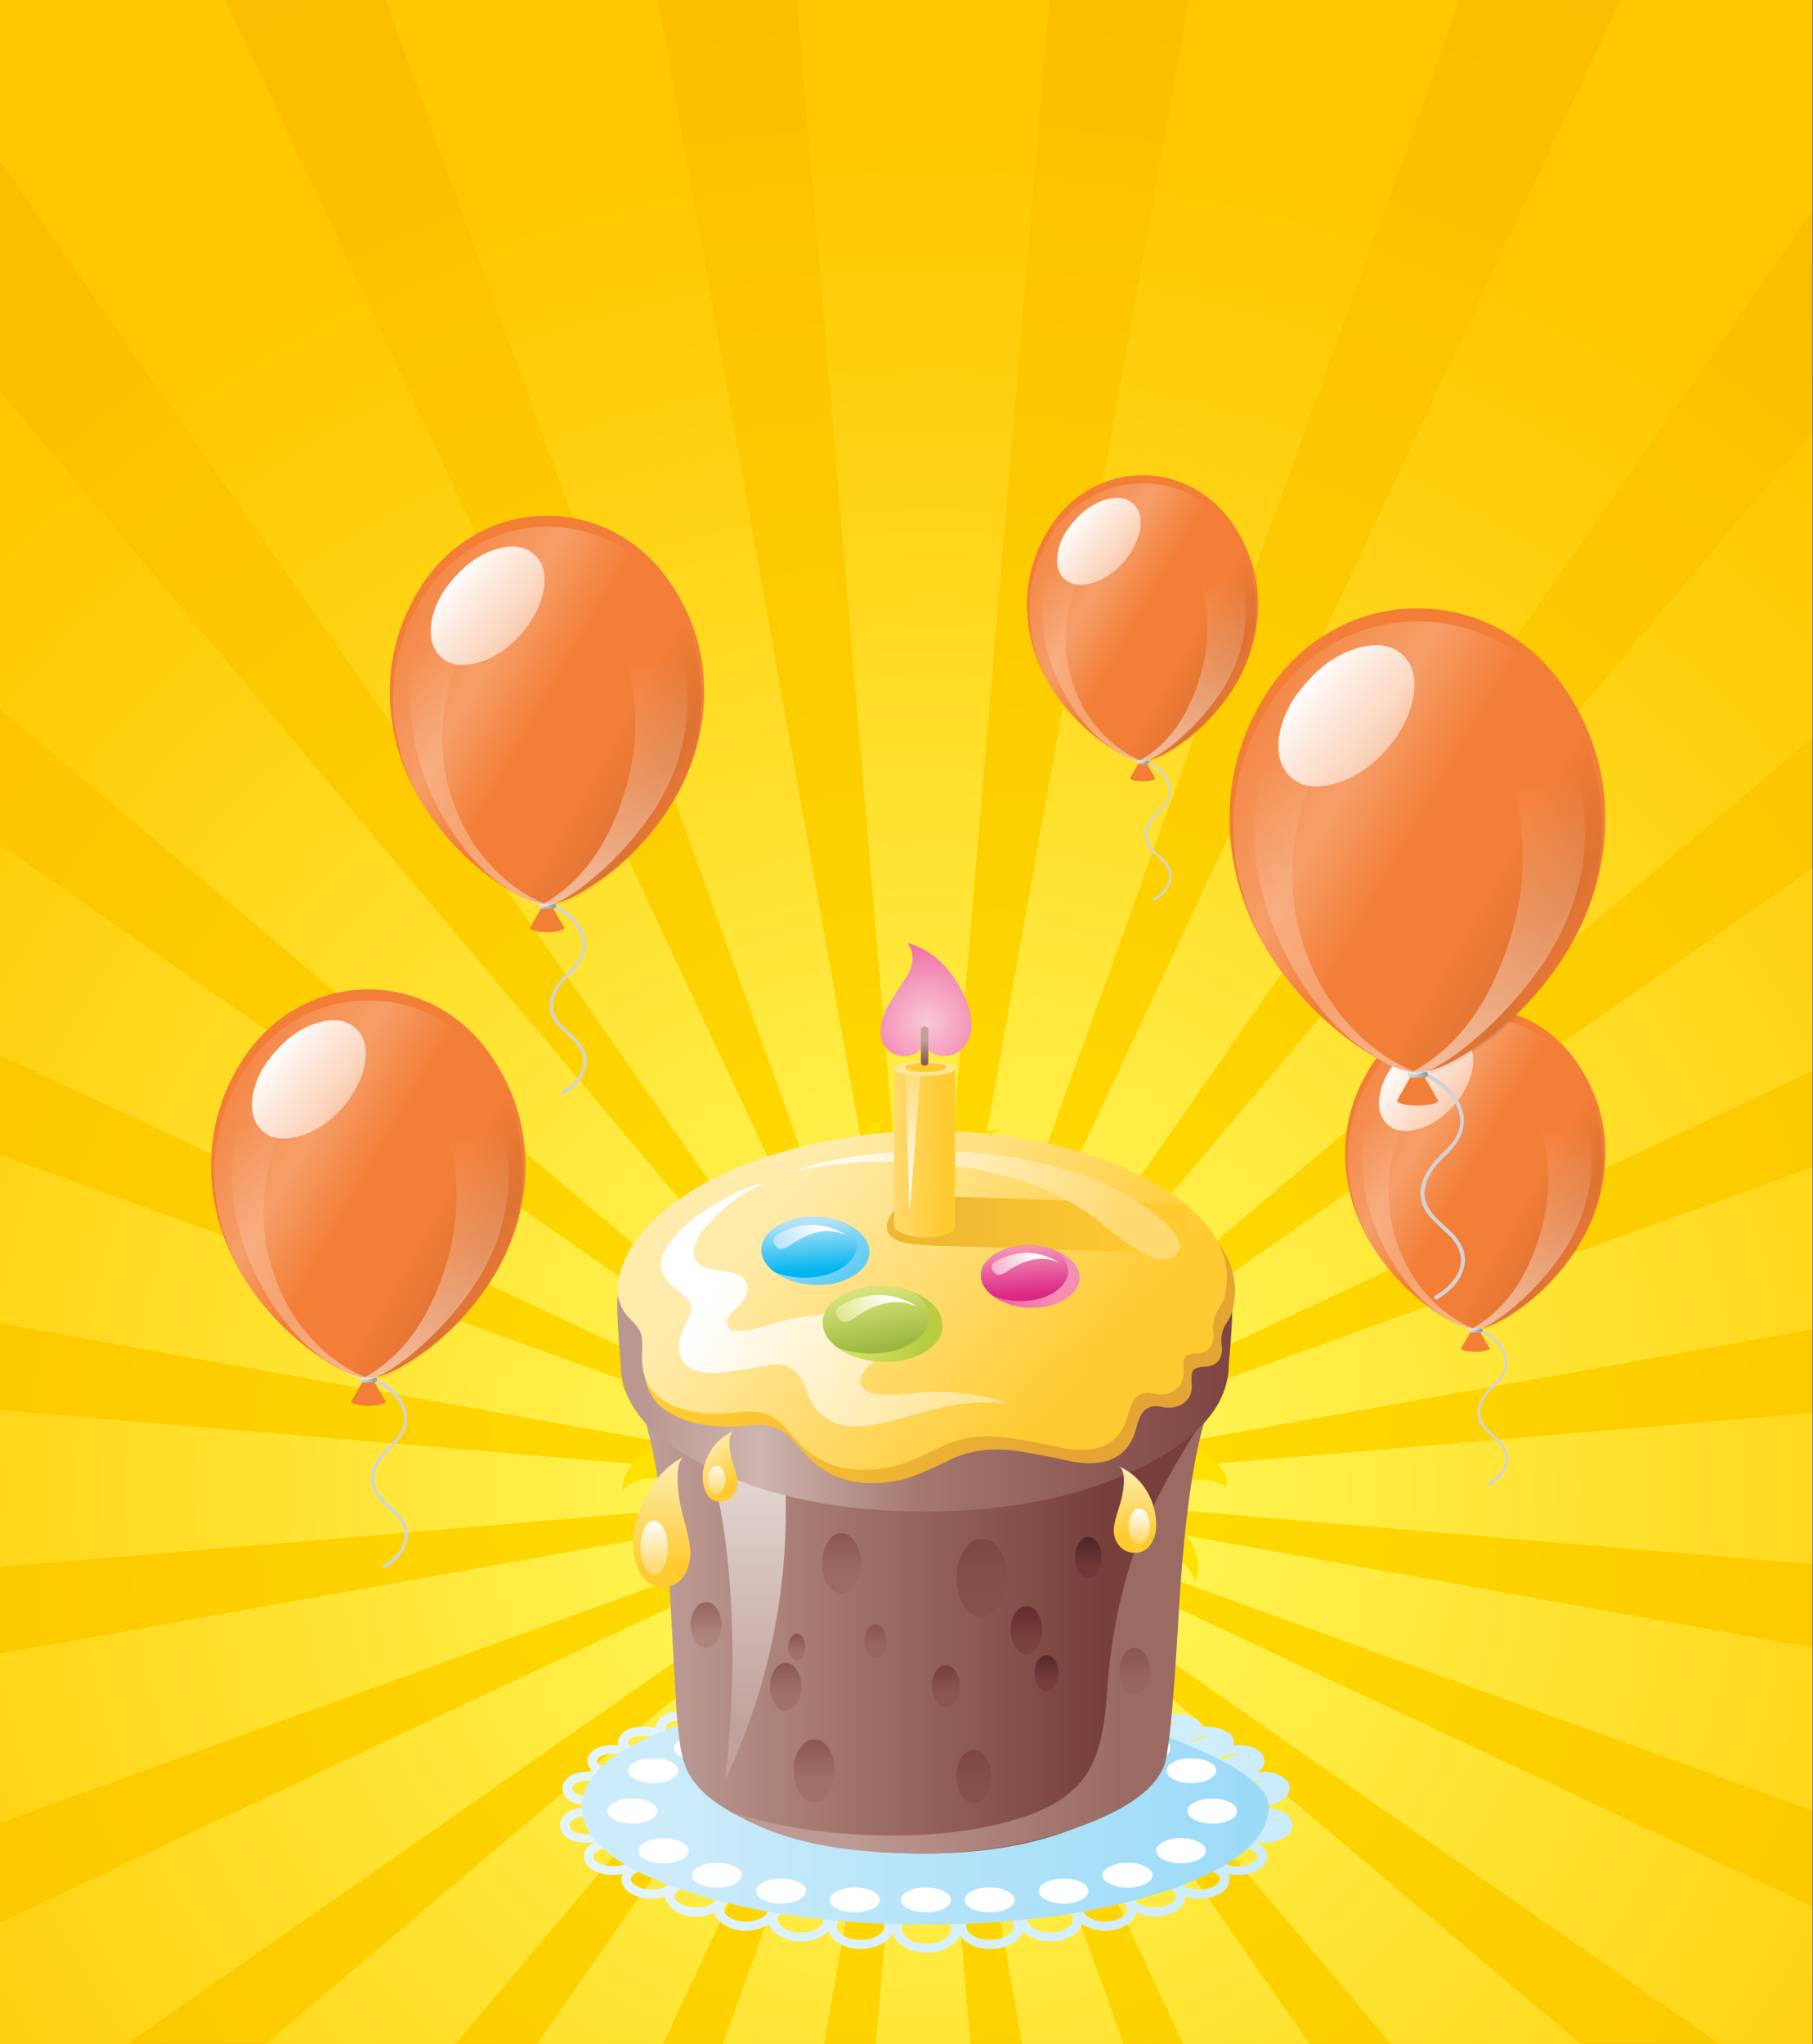 <svg xmlns="http://www.w3.org/2000/svg" xmlns:xlink="http://www.w3.org/1999/xlink" preserveAspectRatio="none" width="284" height="320"><rect width="100%" height="100%" fill="#808080" stroke="none"/><defs><radialGradient id="a" gradientUnits="userSpaceOnUse" cx="0" cy="0" r="260.525" fx="0" fy="0" gradientTransform="matrix(1 0 0 -1 147.35 230.55)" spreadMethod="pad"><stop offset="0%" stop-color="#FFE100"/><stop offset="44.706%" stop-color="#FDCE00"/><stop offset="100%" stop-color="#FABB00"/></radialGradient><radialGradient id="b" gradientUnits="userSpaceOnUse" cx="0" cy="0" r="212.8" fx="0" fy="0" gradientTransform="matrix(1 0 0 -1 146.6 232.9)" spreadMethod="pad"><stop offset="0%" stop-color="#FF6"/><stop offset="29.02%" stop-color="#FFED45"/><stop offset="76.471%" stop-color="#FFD213"/><stop offset="100%" stop-color="#FFC800"/></radialGradient><linearGradient id="c" gradientUnits="userSpaceOnUse" x1="396.625" y1="364.075" x2="396.075" y2="487.925" spreadMethod="pad"><stop offset=".392%" stop-color="#FABB00"/><stop offset="100%" stop-color="#FFD400"/></linearGradient><linearGradient id="d" gradientUnits="userSpaceOnUse" x1="396.35" y1="441.05" x2="396.35" y2="371.25" spreadMethod="pad"><stop offset=".392%" stop-color="#FFC800"/><stop offset="23.529%" stop-color="#FFC904"/><stop offset="45.882%" stop-color="#FFCA10"/><stop offset="68.627%" stop-color="#FFCD24"/><stop offset="90.588%" stop-color="#FFD03F"/><stop offset="100%" stop-color="#FFD24D"/></linearGradient><linearGradient id="e" gradientUnits="userSpaceOnUse" x1="425.475" y1="508.25" x2="545.125" y2="508.25" spreadMethod="pad"><stop offset="0%" stop-color="#E4F4FC"/><stop offset="100%" stop-color="#CDECFB"/></linearGradient><linearGradient id="f" gradientUnits="userSpaceOnUse" x1="425.475" y1="507.75" x2="545.125" y2="507.75" spreadMethod="pad"><stop offset="0%" stop-color="#E4F4FC"/><stop offset="100%" stop-color="#CDECFB"/></linearGradient><linearGradient id="g" gradientUnits="userSpaceOnUse" x1="425.475" y1="506.65" x2="545.125" y2="506.65" spreadMethod="pad"><stop offset="0%" stop-color="#E4F4FC"/><stop offset="100%" stop-color="#CDECFB"/></linearGradient><linearGradient id="h" gradientUnits="userSpaceOnUse" x1="425.475" y1="504.95" x2="545.125" y2="504.95" spreadMethod="pad"><stop offset="0%" stop-color="#E4F4FC"/><stop offset="100%" stop-color="#CDECFB"/></linearGradient><linearGradient id="i" gradientUnits="userSpaceOnUse" x1="425.475" y1="502.7" x2="545.125" y2="502.7" spreadMethod="pad"><stop offset="0%" stop-color="#E4F4FC"/><stop offset="100%" stop-color="#CDECFB"/></linearGradient><linearGradient id="j" gradientUnits="userSpaceOnUse" x1="425.475" y1="499.7" x2="545.125" y2="499.7" spreadMethod="pad"><stop offset="0%" stop-color="#E4F4FC"/><stop offset="100%" stop-color="#CDECFB"/></linearGradient><linearGradient id="k" gradientUnits="userSpaceOnUse" x1="425.475" y1="495.75" x2="545.125" y2="495.75" spreadMethod="pad"><stop offset="0%" stop-color="#E4F4FC"/><stop offset="100%" stop-color="#CDECFB"/></linearGradient><linearGradient id="l" gradientUnits="userSpaceOnUse" x1="425.5" y1="490.35" x2="545.8" y2="490.35" spreadMethod="pad"><stop offset="0%" stop-color="#E4F4FC"/><stop offset="100%" stop-color="#CDECFB"/></linearGradient><linearGradient id="m" gradientUnits="userSpaceOnUse" x1="424.5" y1="484" x2="546.4" y2="484" spreadMethod="pad"><stop offset="0%" stop-color="#E4F4FC"/><stop offset="100%" stop-color="#CDECFB"/></linearGradient><linearGradient id="n" gradientUnits="userSpaceOnUse" x1="425.475" y1="479.3" x2="545.125" y2="479.3" spreadMethod="pad"><stop offset="0%" stop-color="#E4F4FC"/><stop offset="100%" stop-color="#CDECFB"/></linearGradient><linearGradient id="o" gradientUnits="userSpaceOnUse" x1="425.475" y1="476" x2="545.125" y2="476" spreadMethod="pad"><stop offset="0%" stop-color="#E4F4FC"/><stop offset="100%" stop-color="#CDECFB"/></linearGradient><linearGradient id="p" gradientUnits="userSpaceOnUse" x1="425.475" y1="473.5" x2="545.125" y2="473.5" spreadMethod="pad"><stop offset="0%" stop-color="#E4F4FC"/><stop offset="100%" stop-color="#CDECFB"/></linearGradient><linearGradient id="q" gradientUnits="userSpaceOnUse" x1="425.488" y1="490.35" x2="545.712" y2="490.35" spreadMethod="pad"><stop offset="0%" stop-color="#E4F4FC"/><stop offset="100%" stop-color="#CDECFB"/></linearGradient><linearGradient id="r" gradientUnits="userSpaceOnUse" x1="424.512" y1="484" x2="546.388" y2="484" spreadMethod="pad"><stop offset="0%" stop-color="#E4F4FC"/><stop offset="100%" stop-color="#CDECFB"/></linearGradient><linearGradient id="s" gradientUnits="userSpaceOnUse" x1="425.475" y1="473.65" x2="545.125" y2="473.65" spreadMethod="pad"><stop offset="0%" stop-color="#E4F4FC"/><stop offset="100%" stop-color="#CDECFB"/></linearGradient><linearGradient id="t" gradientUnits="userSpaceOnUse" x1="438.475" y1="487.2" x2="540.925" y2="487.2" spreadMethod="pad"><stop offset="0%" stop-color="#CDECFB"/><stop offset="100%" stop-color="#9CDBF8"/></linearGradient><linearGradient id="u" gradientUnits="userSpaceOnUse" x1="436.487" y1="453.45" x2="516.913" y2="453.45" spreadMethod="pad"><stop offset="0%" stop-color="#C1A29B"/><stop offset="40%" stop-color="#A4776F"/><stop offset="100%" stop-color="#773E3C"/></linearGradient><linearGradient id="v" gradientUnits="userSpaceOnUse" x1="454.65" y1="428.55" x2="454.65" y2="473.15" spreadMethod="pad"><stop offset="0%" stop-color="#E4D7D3"/><stop offset="100%" stop-color="#C1A29B"/></linearGradient><linearGradient id="w" gradientUnits="userSpaceOnUse" x1="473.475" y1="457.35" x2="519.525" y2="457.35" spreadMethod="pad"><stop offset="0%" stop-color="#BD9A93"/><stop offset="100%" stop-color="#9B6B63"/></linearGradient><linearGradient id="x" gradientUnits="userSpaceOnUse" x1="436.5" y1="409.65" x2="536.6" y2="409.65" spreadMethod="pad"><stop offset="0%" stop-color="#BA9790"/><stop offset="21.176%" stop-color="#CEB5AF"/><stop offset="49.02%" stop-color="#A4776F"/><stop offset="100%" stop-color="#7F4643"/></linearGradient><linearGradient id="y" gradientUnits="userSpaceOnUse" x1="514.538" y1="414.325" x2="459.762" y2="388.775" spreadMethod="pad"><stop offset="0%" stop-color="#E4A533"/><stop offset="100%" stop-color="#FFCB31"/></linearGradient><linearGradient id="z" gradientUnits="userSpaceOnUse" x1="507.925" y1="419.138" x2="462.975" y2="380.063" spreadMethod="pad"><stop offset="0%" stop-color="#FFCB31"/><stop offset="100%" stop-color="#FFECAC"/></linearGradient><linearGradient id="A" gradientUnits="userSpaceOnUse" x1="471.012" y1="396.538" x2="465.488" y2="388.663" spreadMethod="pad"><stop offset="0%" stop-color="#62CCF4"/><stop offset="100%" stop-color="#9CDBF8"/></linearGradient><linearGradient id="B" gradientUnits="userSpaceOnUse" x1="466.45" y1="394.737" x2="465.85" y2="386.063" spreadMethod="pad"><stop offset="0%" stop-color="#00B4EF"/><stop offset="100%" stop-color="#B5E3F9"/></linearGradient><linearGradient id="C" gradientUnits="userSpaceOnUse" x1="461.288" y1="391.2" x2="468.813" y2="387.2" spreadMethod="pad"><stop offset="0%" stop-color="#BAE5FA"/><stop offset="100%" stop-color="#FFF"/></linearGradient><linearGradient id="D" gradientUnits="userSpaceOnUse" x1="451.225" y1="394.7" x2="491.875" y2="420.1" spreadMethod="pad"><stop offset="0%" stop-color="#FFF"/><stop offset="100%" stop-color="#FFE598"/></linearGradient><linearGradient id="E" gradientUnits="userSpaceOnUse" x1="524.487" y1="386.35" x2="488.613" y2="386.35" spreadMethod="pad"><stop offset="0%" stop-color="#FFCB31"/><stop offset="100%" stop-color="#F0B732"/></linearGradient><linearGradient id="F" gradientUnits="userSpaceOnUse" x1="465.838" y1="371.337" x2="520.363" y2="386.962" spreadMethod="pad"><stop offset="0%" stop-color="#FFF"/><stop offset="100%" stop-color="#FFDA71"/></linearGradient><linearGradient id="G" gradientUnits="userSpaceOnUse" x1="489.487" y1="374.25" x2="480.313" y2="374.25" spreadMethod="pad"><stop offset="0%" stop-color="#FFCB31"/><stop offset="100%" stop-color="#FFDA71"/></linearGradient><linearGradient id="H" gradientUnits="userSpaceOnUse" x1="484.05" y1="358.538" x2="484.05" y2="382.462" spreadMethod="pad"><stop offset="0%" stop-color="#FFDA71"/><stop offset="100%" stop-color="#FFF"/></linearGradient><radialGradient id="I" gradientUnits="userSpaceOnUse" cx="0" cy="0" r="15.625" fx="0" fy="0" gradientTransform="matrix(1 0 0 -1 486.5 351.5)" spreadMethod="pad"><stop offset="0%" stop-color="#F9C9D5"/><stop offset="100%" stop-color="#EF609F"/></radialGradient><linearGradient id="J" gradientUnits="userSpaceOnUse" x1="486.1" y1="354.512" x2="486.1" y2="358.588" spreadMethod="pad"><stop offset="0%" stop-color="#C1A29B"/><stop offset="100%" stop-color="#8E5A54"/></linearGradient><linearGradient id="K" gradientUnits="userSpaceOnUse" x1="440.65" y1="445.5" x2="440.65" y2="428.4" spreadMethod="pad"><stop offset="0%" stop-color="#FFCB31"/><stop offset="100%" stop-color="#FFECAC"/></linearGradient><linearGradient id="L" gradientUnits="userSpaceOnUse" x1="439.35" y1="437.55" x2="439.35" y2="446.05" spreadMethod="pad"><stop offset="0%" stop-color="#FFF"/><stop offset="100%" stop-color="#FFDA71"/></linearGradient><linearGradient id="M" gradientUnits="userSpaceOnUse" x1="522.5" y1="440.513" x2="522.5" y2="429.188" spreadMethod="pad"><stop offset="0%" stop-color="#FFCB31"/><stop offset="100%" stop-color="#FFECAC"/></linearGradient><linearGradient id="N" gradientUnits="userSpaceOnUse" x1="523.25" y1="435.55" x2="523.25" y2="441.15" spreadMethod="pad"><stop offset="0%" stop-color="#FFF"/><stop offset="100%" stop-color="#FFDA71"/></linearGradient><linearGradient id="O" gradientUnits="userSpaceOnUse" x1="453.275" y1="430.888" x2="448.525" y2="424.813" spreadMethod="pad"><stop offset="0%" stop-color="#FFCB31"/><stop offset="100%" stop-color="#FFECAC"/></linearGradient><linearGradient id="P" gradientUnits="userSpaceOnUse" x1="450.1" y1="427.525" x2="450.1" y2="432.875" spreadMethod="pad"><stop offset="0%" stop-color="#FFF"/><stop offset="100%" stop-color="#FFDA71"/></linearGradient><linearGradient id="Q" gradientUnits="userSpaceOnUse" x1="509.213" y1="396.95" x2="499.488" y2="394.15" spreadMethod="pad"><stop offset="0%" stop-color="#F38EB5"/><stop offset="100%" stop-color="#EF609F"/></linearGradient><linearGradient id="R" gradientUnits="userSpaceOnUse" x1="503.625" y1="398.7" x2="503.075" y2="390.7" spreadMethod="pad"><stop offset="0%" stop-color="#DB2885"/><stop offset="100%" stop-color="#F393B8"/></linearGradient><linearGradient id="S" gradientUnits="userSpaceOnUse" x1="498.438" y1="395.513" x2="505.563" y2="392.188" spreadMethod="pad"><stop offset="0%" stop-color="#F6B1C8"/><stop offset="100%" stop-color="#FFF"/></linearGradient><linearGradient id="T" gradientUnits="userSpaceOnUse" x1="485.762" y1="404.375" x2="473.738" y2="403.325" spreadMethod="pad"><stop offset="0%" stop-color="#BACD41"/><stop offset="100%" stop-color="#D4E065"/></linearGradient><linearGradient id="U" gradientUnits="userSpaceOnUse" x1="478.537" y1="408.063" x2="476.762" y2="397.938" spreadMethod="pad"><stop offset="0%" stop-color="#9CB841"/><stop offset="100%" stop-color="#D8E37A"/></linearGradient><linearGradient id="V" gradientUnits="userSpaceOnUse" x1="471.438" y1="403.475" x2="480.263" y2="399.725" spreadMethod="pad"><stop offset="0%" stop-color="#DEE68C"/><stop offset="100%" stop-color="#FFF"/></linearGradient><linearGradient id="W" gradientUnits="userSpaceOnUse" x1="496" y1="449.525" x2="496" y2="440.675" spreadMethod="pad"><stop offset="0%" stop-color="#85504B"/><stop offset="100%" stop-color="#7F4643"/></linearGradient><linearGradient id="X" gradientUnits="userSpaceOnUse" x1="503.7" y1="458.538" x2="503.7" y2="453.063" spreadMethod="pad"><stop offset="0%" stop-color="#7A423F"/><stop offset="100%" stop-color="#672C2F"/></linearGradient><linearGradient id="Y" gradientUnits="userSpaceOnUse" x1="489.75" y1="467.5" x2="489.75" y2="462.7" spreadMethod="pad"><stop offset="0%" stop-color="#8B5650"/><stop offset="100%" stop-color="#773E3C"/></linearGradient><linearGradient id="Z" gradientUnits="userSpaceOnUse" x1="494.6" y1="483.525" x2="494.6" y2="477.475" spreadMethod="pad"><stop offset="0%" stop-color="#85504B"/><stop offset="100%" stop-color="#7F4643"/></linearGradient><linearGradient id="aa" gradientUnits="userSpaceOnUse" x1="507.15" y1="465.538" x2="507.15" y2="461.462" spreadMethod="pad"><stop offset="0%" stop-color="#773E3C"/><stop offset="100%" stop-color="#5C2A2C"/></linearGradient><linearGradient id="ab" gradientUnits="userSpaceOnUse" x1="477.6" y1="459.537" x2="477.6" y2="455.762" spreadMethod="pad"><stop offset="0%" stop-color="#97665E"/><stop offset="100%" stop-color="#8B5650"/></linearGradient><linearGradient id="ac" gradientUnits="userSpaceOnUse" x1="467" y1="482.537" x2="467" y2="475.363" spreadMethod="pad"><stop offset="0%" stop-color="#A07169"/><stop offset="100%" stop-color="#8B5650"/></linearGradient><linearGradient id="ad" gradientUnits="userSpaceOnUse" x1="464" y1="460.512" x2="464" y2="457.488" spreadMethod="pad"><stop offset="0%" stop-color="#A07169"/><stop offset="100%" stop-color="#8B5650"/></linearGradient><linearGradient id="ae" gradientUnits="userSpaceOnUse" x1="471.7" y1="446.5" x2="471.7" y2="439.7" spreadMethod="pad"><stop offset="0%" stop-color="#9B6B63"/><stop offset="100%" stop-color="#8B5650"/></linearGradient><linearGradient id="af" gradientUnits="userSpaceOnUse" x1="514.4" y1="445.525" x2="514.4" y2="440.875" spreadMethod="pad"><stop offset="0%" stop-color="#713636"/><stop offset="100%" stop-color="#502628"/></linearGradient><linearGradient id="ag" gradientUnits="userSpaceOnUse" x1="462.05" y1="467.512" x2="462.05" y2="462.088" spreadMethod="pad"><stop offset="0%" stop-color="#A07169"/><stop offset="100%" stop-color="#8B5650"/></linearGradient><linearGradient id="ah" gradientUnits="userSpaceOnUse" x1="448.3" y1="457.5" x2="448.3" y2="452.2" spreadMethod="pad"><stop offset="0%" stop-color="#AE857D"/><stop offset="100%" stop-color="#97665E"/></linearGradient><linearGradient id="ai" gradientUnits="userSpaceOnUse" x1="522.45" y1="465.537" x2="522.45" y2="460.262" spreadMethod="pad"><stop offset="0%" stop-color="#97665E"/><stop offset="100%" stop-color="#8B5751"/></linearGradient><linearGradient id="aj" gradientUnits="userSpaceOnUse" x1="26.338" y1="67.45" x2="28.762" y2="67.45" spreadMethod="pad"><stop offset="0%" stop-color="#D2D3D5"/><stop offset="100%" stop-color="#96989A"/></linearGradient><linearGradient id="ak" gradientUnits="userSpaceOnUse" x1="-5.575" y1="15.45" x2="54.075" y2="49.95" spreadMethod="pad"><stop offset="0%" stop-color="#FFF" stop-opacity="0"/><stop offset="35.686%" stop-color="#FFF" stop-opacity=".247"/><stop offset="53.725%" stop-color="#FFF" stop-opacity="0"/><stop offset="71.765%" stop-opacity="0"/><stop offset="88.235%" stop-opacity=".09"/><stop offset="100%" stop-opacity="0"/></linearGradient><linearGradient id="al" gradientUnits="userSpaceOnUse" x1="6.925" y1="30.275" x2="28.675" y2="66.525" spreadMethod="pad"><stop offset="0%" stop-color="#FFCB31"/><stop offset="100%" stop-color="#FFFBD8"/></linearGradient><linearGradient id="am" gradientUnits="userSpaceOnUse" x1="2.95" y1="23.637" x2="32.65" y2="73.162" spreadMethod="pad"><stop offset="0%" stop-color="#FFF" stop-opacity="0"/><stop offset="100%" stop-color="#FFF" stop-opacity=".498"/></linearGradient><linearGradient id="an" gradientUnits="userSpaceOnUse" x1="38.65" y1="24.313" x2="38.65" y2="66.188" spreadMethod="pad"><stop offset="0%" stop-color="#FFF" stop-opacity="0"/><stop offset="54.902%" stop-color="#FFF" stop-opacity=".247"/><stop offset="100%" stop-color="#FFF" stop-opacity=".498"/></linearGradient><linearGradient id="ao" gradientUnits="userSpaceOnUse" x1="22.625" y1="20" x2="10.475" y2="10.5" spreadMethod="pad"><stop offset="0%" stop-color="#FFF" stop-opacity=".498"/><stop offset="100%" stop-color="#FFF"/></linearGradient><path fill="url(#a)" d="M284.15 320V0H0v320h284.15z" id="ap"/><path fill="url(#b)" d="M144.75 233.05l139.4-24.9v-25.4l-139.4 50.3m0 0L164.55 0h-39.6l19.8 233.05M218.1 320h29.75l-103.1-86.95L218.1 320m66.05 0v-21.55l-139.4-65.4L269.6 320h14.55m-98.6 0h19.8l-60.6-86.95 40.8 86.95m98.6-36.55v-25.5l-139.4-24.9 139.4 50.4m0-38.55v-23.7l-139.4 11.85 139.4 11.85m-139.4-11.85L160.3 320h15.9l-31.45-86.95M0 207.2l144.75 25.85L0 180.8v26.4M113.35 320h15.85l15.55-86.95-31.4 86.95m-29.15 0h19.75l40.8-86.95L84.2 320m53.15 0h14.8l-7.4-86.95-7.4 86.95M0 301v19h19.95l124.8-86.95L0 301m41.6 19h29.8l73.35-86.95L41.6 320M0 258.9v26.5l144.75-52.35L0 258.9m0-38.15v24.6l144.75-12.3L0 220.75M0 61.4V111l144.75 122.05L0 61.4M103.15 0H60.5l84.25 233.05L103.15 0M0 132.2v32.95l144.75 67.9L0 132.2M35.4 0H0v25.25l144.75 207.8L35.4 0m248.75 115.55V67.8l-139.4 165.25 139.4-117.5m0 52.15v-31.75l-139.4 97.1 139.4-65.35M228.95 0h-42.5l-41.7 233.05L228.95 0m55.2 33V0H254.1L144.75 233.05 284.15 33z" id="aq"/><path fill="#FFE100" d="M349.15 350.35q5.6 0 7.25 11.15.85 5.55.55 11.1-6.15-.45-12.45-2.05-12.6-3.2-13.3-8.9-2.8 3.7 3.8 15.15 3.3 5.7 7.15 10.65-5 1.9-11 2.55-11.95 1.25-16.9-5-2.05 5.05 8 13.6 5 4.25 10.4 7.5-5.45 3-11.55 5.25-12.3 4.55-15.75 1.05-1.05 6.1 11.35 10.9 6.25 2.4 12.65 3.55-1.55.5-3.85 1.4-4.55 1.85-8.35 4-12.05 6.85-11.35 14.05 4.75-5.3 16.3-2.55 5.75 1.4 10.55 3.8l-7.85 9.15q-8.7 9-13.15 7.95 1.95 4.6 16.4 3.55 7.25-.55 14.1-2l-.25 3.95q-.5 4.75-1.65 8.65-3.75 12.45-13 11.65 8.6 4.15 20-2.2 3.55-2 7-4.8l2.7-2.4.5 4.05q.5 4.9.25 9.05-.8 13.3-8.45 14.25 8.2 2.8 18.15-7.25 3.1-3.15 5.95-7.2l2.3-3.4.3 4.35q.5 5.15 1.65 9.55 3.55 13.95 11.85 14.25-6.1-4-.2-14.8 1.8-3.4 4.65-7.05l2.45-3 2.15 3.55q2.7 4.25 5.45 7.65 8.95 10.8 15.4 9.1-5.2-2.75-4.25-13.45.3-3.35 1.15-7.1l.8-3.05 2.8 1.15q3.4 1.55 6.45 3.5 9.7 6.15 11.9 13.75 5.1-3.6 1.85-16.1-1.05-3.9-2.75-8.25l-1.55-3.55 4.2 2.15q5.05 2.45 9.65 4 14.6 4.95 18.5-1.1-9-.65-14.15-10.35-1.6-3-2.65-6.6l-.7-2.95 3.25-1.05q4.05-1.1 7.7-1.15 11.75-.25 15.7 9.6 3.3-8.65-6.6-18.2-3.1-3-7.1-5.75l-3.45-2.1 10.65-3.3q11.45-2.55 15.7 1.3 1.85-5.55-10.4-12.7-3.85-2.2-8.65-4.35l-4-1.65 3.75-1.65q4.45-2.1 8.15-4.25 11.65-7 10.65-12.4-4.4 5.55-15.55 2.1-3.5-1.1-7.25-2.9l-3.05-1.65 2.9-1.4q3.4-1.9 6.25-4.4 9.1-7.95 8.8-18.8-4.95 9.25-16.7 8.55-3.7-.25-7.6-1.45l-3.15-1.15q2.3-4.2 4.5-9.75 4.3-11.1 3.55-17.9-2.45 7.3-12.9 10.75-3.25 1.1-6.95 1.7l-3.05.35q-1.1-4.9-.95-10.35.3-10.85 6.5-13.4-5.75-3.05-15.55 5.3-3.1 2.6-6.2 6.05l-2.5 2.9q-2.8-4.7-4-10.15-2.35-10.9 5.8-14.6-11 .65-17.85 11.1-3.4 5.25-4.65 10.35-4.75-3.25-8.65-7.9-7.9-9.3-3.85-16.35-7.25 1.3-8.45 14.55-.6 6.65.25 13-4.85-4.4-10.55-8.15-11.5-7.6-15.95-4.6z" id="ar"/><path fill="url(#c)" d="M396.35 364.05q-26 0-44.35 18.4-18.4 18.35-18.4 44.35t18.4 44.4q18.35 18.4 44.35 18.4 26.05 0 44.4-18.4 18.4-18.35 18.4-44.4 0-26-18.4-44.35-18.4-18.4-44.4-18.4z" id="as"/><path fill="url(#d)" d="M396.35 370.3q-18.4 0-31.45 10.35-13.05 10.4-13.05 25.05t13.05 25q13.05 10.35 31.45 10.35 18.45 0 31.5-10.35 13-10.35 13-25t-13-25.05q-13.05-10.35-31.5-10.35z" id="at"/><path fill="#FFC800" d="M452.95 439.1q-4.2-.2-4.45-.2 0 5.7-4.05 13.75-4.6 9.2-12.4 16.75-20.65 20-51.85 18.1 6.6 1.7 13.15 2 7 .15 13.3-.75 19.3-3.2 33.4-16.85 14.05-13.65 17.85-32.75-1.85.05-4.95-.05z" id="au"/><path fill="url(#e)" d="M486.5 504.05h-.1q-2.25 0-4.05 1.15-1.85 1.2-1.85 3.05 0 1.9 1.85 3 1.8 1.15 4.15 1.15 2.35 0 4-1.15 1.9-1.15 1.9-3 0-1.8-1.9-3.05-1.65-1.15-4-1.15m0 1.6q1.85 0 3.05.8 1.15.75 1.15 1.8 0 .95-1.15 1.8-1.1.75-3.05.75-2 0-3.2-.75-1.15-.9-1.15-1.8 0-1 1.15-1.8 1.3-.8 3.1-.8h.1z" id="av"/><path fill="url(#f)" d="M475.05 503.75q-2.2 0-3.9 1.1-1.75 1.05-1.9 2.9.15 1.8 1.9 2.95 1.75 1.05 3.9 1.05h.05q2.15 0 3.9-1.05 1.8-1.15 1.8-2.95 0-1.8-1.8-2.9-1.7-1.1-3.95-1.1m-3.05 2.4q1.3-.8 3.05-.8 1.9 0 3 .8 1.1.65 1.1 1.6 0 .95-1.1 1.65-1.05.75-2.95.75h-.05q-1.85 0-3.05-.75-1.1-.75-1.1-1.65 0-.9 1.1-1.6z" id="aw"/><path fill="url(#g)" d="M470.25 506.65q0-1.65-1.75-2.8-1.6-1-3.85-1-2.15 0-3.8 1-1.75 1.1-1.75 2.8 0 1.7 1.75 2.75 1.6 1.05 3.8 1.05 2.3 0 3.85-1.05 1.75-1.1 1.75-2.75m-2.65-1.5q1 .6 1 1.5t-1 1.5q-1.15.75-2.95.75-1.7 0-2.85-.75-1.1-.7-1.1-1.5t1.1-1.5q1.15-.75 2.85-.75 1.8 0 2.95.75z" id="ax"/><path fill="url(#h)" d="M460.65 504.9q0-1.6-1.75-2.65-1.65-.95-3.65-.95h-.1q-1.9 0-3.65.95-1.75 1.05-1.75 2.65 0 1.65 1.75 2.7 1.65 1 3.75 1 1.9 0 3.65-1 1.75-1.05 1.75-2.7m-2.6-1.35q.9.75.9 1.35 0 .85-.9 1.4-1.3.7-2.8.7-1.65 0-2.9-.7-.95-.55-.95-1.4 0-.65 1-1.35.95-.65 2.75-.65h.1q1.7 0 2.8.65z" id="ay"/><path fill="url(#i)" d="M446.6 506.15q2.1 0 3.6-.95 1.7-1.05 1.7-2.5 0-1.55-1.7-2.6-1.35-.85-3.6-.85-2.3 0-3.6.85-1.75 1.15-1.75 2.6.15 1.45 1.75 2.5 1.45.95 3.6.95m0-5.4q1.4 0 2.7.65.95.55.95 1.3 0 .65-.95 1.2-1 .65-2.7.65-1.75 0-2.75-.65-.95-.55-.95-1.2 0-.75.95-1.3 1.3-.65 2.75-.65z" id="az"/><path fill="url(#j)" d="M444.05 499.65q-.1-1.45-1.7-2.45-1.45-.85-3.45-.85h-.1q-1.85 0-3.45.85-1.65 1.05-1.65 2.45v.1q0 1.4 1.65 2.45 1.6.85 3.55.85 2 0 3.45-.85 1.6-1 1.7-2.45v-.1m-1.65.1q0 .55-.9 1.05-.95.65-2.6.65-1.75 0-2.7-.65-.85-.45-.85-1.05v-.1q0-.65.85-1.05.95-.65 2.6-.65h.1q1.65 0 2.6.65.9.4.9 1.05v.1z" id="aA"/><path fill="url(#k)" d="M432.25 492.6q-1.95 0-3.45.8-1.6.9-1.6 2.35 0 1.45 1.6 2.4 1.5.8 3.45.8 2.05 0 3.4-.8 1.65-1 1.65-2.4 0-1.45-1.65-2.35-1.35-.8-3.4-.8m0 1.6q1.6 0 2.55.55.85.45.85 1 0 .6-.85 1.05-.95.65-2.55.65-1.55 0-2.6-.65-.85-.5-.85-1.05 0-.5.85-1 1-.55 2.6-.55z" id="aB"/><path fill="url(#l)" d="M423.05 490.35q0 .75.45 1.4 1.05 1.65 4.3 1.65 1.95 0 3.3-.8 1.6-.85 1.6-2.25 0-1.3-1.6-2.3-1.6-.75-3.3-.75-3.2 0-4.3 1.7-.45.7-.45 1.35m1.8.55l-.15-.55q0-.25.15-.5.65-1 2.95-1 1.4 0 2.45.6.8.5.8.9 0 .45-.8.95-.7.4-2.45.6-2.25 0-2.95-1z" id="aC"/><path fill="url(#m)" d="M424 482.65q-.5.55-.5 1.3 0 .85.5 1.4 1 1.55 4.15 1.55 2 0 3.15-.7 1.55-.9 1.7-2.25-.15-1.4-1.7-2.15-1.15-.7-3.15-.7-3.2 0-4.15 1.55m6.55.5q.75.4.75.8 0 .45-.75.9-1.2.5-2.4.5-2.1 0-2.9-.95l-.1-.45.1-.4q.85-.95 2.9-.95 1.45 0 2.4.55z" id="aD"/><path fill="url(#n)" d="M435.5 481.35q1.6-.85 1.6-2.05 0-1.25-1.6-2.2-1.25-.6-3.15-.6-3 0-4.1 1.5-.45.55-.45 1.3 0 .7.45 1.2 1.25 1.6 4.1 1.6 1.75 0 3.15-.75m-6.05-2.05q0-.2.15-.45.65-.85 2.75-.85 1.45 0 2.35.5.75.35.75.8 0 .35-.75.7-.9.5-2.35.5-2.15 0-2.75-.85l-.15-.35z" id="aE"/><path fill="url(#o)" d="M437.6 478.7q1.85 0 3-.65 1.6-.65 1.6-2t-1.6-2q-1.35-.75-3-.75-2.9 0-4.05 1.5-.45.6-.45 1.25 0 .7.45 1.2 1.05 1.45 4.05 1.45m0-3.8q1.3 0 2.3.5.65.35.65.65 0 .35-.65.65-1 .5-2.3.5-2 0-2.7-.8l-.1-.35.1-.35q.7-.8 2.7-.8z" id="aF"/><path fill="url(#p)" d="M443.2 476.2h.05q2.05-.2 3.05-.6 1.55-.65 1.65-1.95 0-1.35-1.05-2.05-1.05-.8-3.65-.8-2.25 0-3.3 1.65-.35.6-.35 1.15 0 .65.3 1.15.9 1.45 3.3 1.45m0-1.6q-1.5 0-1.85-.65-.1-.05-.1-.3 0-.35.15-.5.65-.85 1.85-.85 1.95 0 2.7.5.35.25.35.85 0 .35-.7.5-.9.45-2.35.45h-.05z" id="aG"/><path fill="url(#f)" d="M501.4 504.85q-1.8-1.1-3.9-1.1h-.1q-2.1 0-3.95 1.1-1.8 1.2-1.8 2.9t1.9 2.95q1.75 1.05 3.85 1.05 2.15 0 4-1.05 1.8-1.15 1.8-2.95 0-1.8-1.8-2.9m-4 .5h.1q1.75 0 2.95.8 1.05.6 1.05 1.6t-1.05 1.65q-1.1.75-3.05.75-1.8 0-3-.75-1.1-.75-1.1-1.65 0-.9 1.1-1.6 1.3-.8 3-.8z" id="aH"/><path fill="url(#g)" d="M513.4 506.65q0-1.65-1.7-2.8-1.75-1-3.85-1h-.05q-2.1 0-3.85 1-1.7 1.15-1.7 2.8 0 1.7 1.7 2.75t3.85 1.05h.05q2.15 0 3.85-1.05 1.7-1.05 1.7-2.75m-5.55-2.25q1.65 0 2.9.75 1 .6 1 1.5t-1 1.5q-1.25.75-2.9.75h-.05q-1.65 0-2.9-.75-1-.6-1-1.5t1-1.5q1.25-.75 2.9-.75h.05z" id="aI"/><path fill="url(#h)" d="M522.75 504.9q0-1.55-1.7-2.65-1.75-.95-3.75-.95t-3.75.95q-1.6 1.05-1.75 2.65 0 1.55 1.75 2.7 1.8 1 3.75 1t3.75-1q1.7-1.1 1.7-2.7m-5.45-2q1.8 0 2.8.65 1 .7 1 1.35 0 .85-1 1.4-1.2.7-2.8.7-1.55 0-2.8-.7-1-.55-1-1.4 0-.65 1-1.35 1-.65 2.8-.65z" id="aJ"/><path fill="url(#i)" d="M529.55 505.2q1.65-1.05 1.65-2.5 0-1.55-1.65-2.6-1.35-.85-3.6-.85-2.3 0-3.6.85-1.75 1.05-1.75 2.6 0 1.45 1.75 2.5 1.45.95 3.5.95h.1q2.1 0 3.6-.95m-.9-3.8q.9.65.9 1.3 0 .55-.9 1.2-1 .65-2.7.65h-.1q-1.7 0-2.65-.65-.95-.55-.95-1.2 0-.75.95-1.3 1.2-.65 2.75-.65 1.4 0 2.7.65z" id="aK"/><path fill="url(#j)" d="M537.15 502.2q1.65-1.05 1.65-2.45v-.1q0-1.4-1.65-2.45-1.55-.85-3.5-.85t-3.55.85q-1.65 1.05-1.65 2.45v.1q0 1.4 1.65 2.45 1.6.85 3.55.85 1.95 0 3.5-.85m0-2.55v.1q0 .55-.85 1.05-.95.65-2.65.65-1.75 0-2.7-.65-.85-.5-.85-1.05v-.1q0-.6.85-1.05.95-.65 2.7-.65 1.7 0 2.65.65.85.45.85 1.05z" id="aL"/><path fill="url(#k)" d="M540.25 492.6q-2 0-3.35.8-1.7.9-1.7 2.35 0 1.45 1.7 2.4 1.35.8 3.35.8 2.05 0 3.4-.8 1.65-1 1.65-2.4 0-1.45-1.65-2.35-1.35-.8-3.4-.8m0 1.6q1.6 0 2.6.55.8.5.8 1 0 .55-.8 1.05-1.05.65-2.6.65t-2.6-.65q-.75-.45-.75-1.05 0-.55.75-1 1-.55 2.6-.55z" id="aM"/><path fill="url(#q)" d="M541.4 492.6q1.35.8 3.3.8 1.9 0 3.35-.8 1.65-.8 1.65-2.25 0-1.3-1.65-2.3-1.7-.75-3.35-.75-1.7 0-3.3.75-1.55.95-1.55 2.3 0 1.5 1.55 2.25m.8-3.15q1.1-.6 2.5-.6l-3.3 1.5q0-.35.8-.9z" id="aN"/><path fill="url(#r)" d="M541.1 481.8q-1.55.85-1.55 2.15 0 1.2 1.55 2.25 1.4.7 3.25.7 1.95 0 3.25-.7 1.6-.95 1.6-2.25 0-1.35-1.6-2.15-1.3-.7-3.25-.7-1.85 0-3.25.7m.1 2.15q0-.35.7-.8 1-.55 2.45-.55l-3.15 1.35z" id="aO"/><path fill="url(#n)" d="M540.1 482.1h.1q1.75 0 3.1-.75 1.55-.75 1.55-2.05 0-1.35-1.55-2.2-1.2-.6-3.1-.6-2 0-3.2.6-1.55.85-1.55 2.2 0 1.3 1.55 2.05 1.35.75 3.1.75m-3-2.8q0-.45.7-.8 1-.5 2.4-.5l-3.1 1.3z" id="aP"/><path fill="url(#o)" d="M538.05 478.05q1.5-.65 1.5-2t-1.5-2q-1-.6-3.1-.75-1.75 0-3.1.75-1.55.65-1.55 2t1.55 2q1.15.65 3.1.65 1.95 0 3.1-.65m-3.1-3.15l-2.95 1.15q0-.35.65-.65.9-.5 2.3-.5z" id="aQ"/><path fill="url(#s)" d="M525 473.65v.1q0 1.15 1.5 1.95 1.25.55 3.05.55 1.75 0 3-.55 1.5-.8 1.5-1.95v-.1q0-1.25-1.5-1.9-1.3-.65-3-.65-1.75 0-3.05.65-1.5.65-1.5 1.9m1.65 0q0-.25.65-.55.75-.45 2.25-.45l-2.9 1z" id="aR"/><path fill="url(#t)" d="M519.75 472.15q-8.85-2.9-14.8-3.95-7.6-1.3-18.7-1.3-24.55 0-41.95 5.95-17.45 5.95-17.45 14.35 0 8.45 17.45 14.35 17.4 5.95 41.95 5.95 22.9 0 39.9-5.25Q543 497 545.3 489.3q.3-1.1.3-2.1 0-6.6-25.85-15.05z" id="aS"/><path fill="#FFF" d="M439.15 478.8q-1.8 0-3.05.6-1.25.65-1.25 1.55 0 .85 1.25 1.5 1.3.65 3.05.65 1.8 0 3.1-.65 1.25-.65 1.25-1.5 0-.9-1.25-1.55-1.3-.6-3.1-.6z" id="aT"/><path fill="#FFF" d="M435.55 485.75q-1.8 0-3.05.65-1.25.6-1.25 1.55 0 .85 1.25 1.5 1.3.65 3.05.65 1.8 0 3.1-.65 1.25-.65 1.25-1.5 0-.95-1.25-1.55-1.3-.65-3.1-.65z" id="aU"/><path fill="#FFF" d="M440.95 492.6q-1.75 0-3.05.65-1.25.65-1.25 1.5 0 .95 1.25 1.55 1.25.65 3.05.65 1.8 0 3.1-.65 1.25-.6 1.25-1.55 0-.85-1.25-1.5-1.3-.65-3.1-.65z" id="aV"/><path fill="#FFF" d="M450.2 496.85q-1.8 0-3.05.65-1.3.6-1.3 1.5 0 .85 1.3 1.5 1.25.65 3.05.65 1.75 0 3.05-.65 1.25-.65 1.25-1.5 0-.9-1.25-1.5-1.3-.65-3.05-.65z" id="aW"/><path fill="#FFF" d="M461.25 499.6q-1.8 0-3.05.6-1.25.65-1.25 1.55 0 .85 1.25 1.5 1.3.65 3.05.65 1.8 0 3.1-.65 1.25-.65 1.25-1.5 0-.9-1.25-1.55-1.3-.6-3.1-.6z" id="aX"/><path fill="#FFF" d="M474 501.1q-1.75 0-3.05.65-1.25.65-1.25 1.5 0 .95 1.25 1.55 1.25.6 3.05.6 1.8 0 3.1-.6 1.25-.6 1.25-1.55 0-.85-1.25-1.5-1.3-.65-3.1-.65z" id="aY"/><path fill="#FFF" d="M535.25 479.4q-1.25-.6-3.05-.6-1.8 0-3 .6-1.25.6-1.25 1.55 0 .9 1.25 1.5 1.2.65 3 .65 1.75 0 3.05-.65 1.25-.65 1.25-1.5 0-.9-1.25-1.55z" id="aZ"/><path fill="#FFF" d="M538.9 486.4q-1.25-.65-3.05-.65-1.8 0-3.05.65-1.25.6-1.25 1.55 0 .85 1.25 1.5 1.3.65 3.05.65 1.8 0 3.05-.65 1.2-.6 1.2-1.5 0-.95-1.2-1.55z" id="ba"/><path fill="#FFF" d="M533.45 493.25q-1.3-.65-3.05-.65-1.8 0-3 .65-1.25.65-1.25 1.5 0 .95 1.25 1.55 1.2.65 3 .65t3.05-.65q1.25-.6 1.25-1.55 0-.85-1.25-1.5z" id="bb"/><path fill="#FFF" d="M524.25 497.5q-1.3-.65-3.05-.65-1.8 0-3.05.65-1.3.6-1.3 1.5 0 .85 1.3 1.5 1.25.65 3.05.65 1.75 0 3.05-.65 1.25-.65 1.25-1.5 0-.9-1.25-1.5z" id="bc"/><path fill="#FFF" d="M513.2 500.2q-1.25-.6-3.05-.6-1.8 0-3.05.6-1.25.65-1.25 1.55 0 .85 1.25 1.5 1.3.65 3.05.65 1.8 0 3.05-.65 1.2-.6 1.2-1.5 0-.95-1.2-1.55z" id="bd"/><path fill="#FFF" d="M500.4 501.75q-1.3-.65-3.05-.65-1.8 0-3.05.65-1.25.65-1.25 1.5 0 .95 1.25 1.55 1.25.6 3.05.6 1.8 0 3.05-.6 1.25-.6 1.25-1.55 0-.85-1.25-1.5z" id="be"/><path fill="#FFF" d="M489.4 501.75q-1.3-.65-3.05-.65-1.8 0-3.05.65-1.3.65-1.3 1.5 0 .95 1.3 1.55 1.25.6 3.05.6 1.8 0 3.05-.6 1.25-.6 1.25-1.55 0-.85-1.25-1.5z" id="bf"/><path fill="#FFF" d="M442.75 477.05q0 .95 1.3 1.55 1.25.6 3.05.6 1.8 0 3.05-.6 1.25-.6 1.25-1.55 0-.9-1.25-1.5-1.3-.65-3.05-.65-1.8 0-3.05.65-1.3.6-1.3 1.5z" id="bg"/><path fill="#FFF" d="M521.2 478.6q1.25.6 3.05.6 1.8 0 3.1-.6 1.25-.6 1.25-1.55 0-.9-1.25-1.5-1.3-.65-3.1-.65-1.75 0-3.05.65-1.25.6-1.25 1.5 0 .95 1.25 1.55z" id="bh"/><path fill="url(#u)" d="M512.25 490.8q10.55-4.25 13.4-10.8 1.1-2.05 2-10.1 1-10.95 1.6-17.4 2.4-26.1 6.85-36.65l-49.85-4.25h-.3l-49.75 4.25q4.4 10.45 5.95 35.95l.95 17.4q.55 8.25 1.55 10.75 2.35 6.55 14.15 10.9 11.85 4.4 27.3 4.4 15.1 0 26.15-4.45z" id="bi"/><path fill="url(#v)" d="M461.8 427.45l-14.55-6.35q3.15 11.55 4.05 17.6 2.95 19.8.35 43.75 12.25-26 10.15-55z" id="bj"/><path fill="url(#w)" d="M517.6 468.05q-.6 8.9-3.45 13.4-3.15 4.85-10.7 7.4-10.6 3.6-25.35 3.25-14.35-.3-25.7-4.15 6.3 3.65 13.35 5.3 8.3 2 20.35 2 13.3 0 25.7-4.25 12.9-4.45 15.55-10.55 1.3-2.4 2.6-25.25 1.35-24.7 4.85-35.75-7.8 11.9-11.2 20.45-5.05 12.55-6 28.15z" id="bk"/><path fill="url(#x)" d="M535.9 391.7q-8.8-8.35-49.8-8.55-40.9-.15-49.75 8.35-3.3 3.2-3.4 8.85 0 3.25.6 10.25 0 10.55 15.4 18.05 15.45 7.5 37.15 7.5t37.15-7.5q15.45-7.5 15.45-18.05.65-7 .6-10.2-.1-5.5-3.4-8.7z" id="bl"/><path fill="url(#y)" d="M469.85 374.6q-13.25 2.7-22.4 8.35-11.5 7.1-12.9 15.9-.25 1.5.9 2.6.7.65 2.65 2.1 1.25 1.2.6 3.25-1 3.5-1.05 4-.25 6.65 6.3 9.25 4.95 2 12 1.2 3.4-.4 5.65 1.1 1.2.75 3.5 3.45 4.6 5.45 11.8 5.45 3.85 0 7.35-1.25 1.3-.45 6.2-2.75 4.7-2.35 10.95-1.65 3.55.45 10.55 2 8.85 1.35 10.75-5.85.55-2.35 1.5-3.15 1.1-.85 2.6-.6 2.4.6 4.05-.55 1.7-1.2 1.4-3.6-.15-2 .65-2.4.5-.3 2.15-.35 2.8-.5 2.4-3.75-.25-1.75.6-3.4 1.2-1.8 1.25-2.45 2.75-10.65-10.7-18.95-12.75-7.9-32.75-9.6-12.8-1.1-26 1.65z" id="bm"/><path fill="url(#z)" d="M468.45 372.3q-13.3 2.7-22.45 8.35-11.5 7.1-12.9 15.9-.55 3.8 2.25 6.5 1.45 1.4 1.8 2.6.2.8.1 3.35-.3 6.65 5.75 9.05 4.45 1.75 11.5.9 3.4-.4 5.65 1.1 1.2.75 3.5 3.45 4.6 5.45 11.8 5.45 3.9 0 7.4-1.25 1.5-.5 6.15-2.75 4.75-2.35 10.95-1.6 3.6.4 10.55 1.95 8.85 1.35 10.75-5.8.65-2.45 1.5-3.2 1.1-.85 2.6-.6 2.45.6 4.05-.55 1.7-1.2 1.45-3.6-.2-2 .6-2.4.55-.3 2.2-.35 2.75-.55 2.35-3.75-.2-1.6.6-3.4 1.2-1.8 1.3-2.45 2.7-10.65-10.7-18.95-12.8-7.9-32.8-9.6-12.7-1.1-25.95 1.65z" id="bn"/><path fill="url(#A)" d="M466.9 385.2q-3.8 0-6.45 1.75-2.65 1.7-2.55 4.15.15 2.4 3 4.15 2.85 1.75 6.7 1.75 3.8 0 6.45-1.75 2.65-1.75 2.5-4.15-.2-2.45-3-4.15-2.85-1.75-6.65-1.75z" id="bo"/><path fill="url(#B)" d="M466.9 385.2q-3.8 0-6.45 1.75-2.65 1.7-2.55 4.15.05 1.95 2.2 3.65 2.4 1 5.3 1 3.8 0 6.45-1.75 2.65-1.7 2.55-4.15-.25-2.1-2.25-3.65-2.5-1-5.25-1z" id="bp"/><path fill="url(#C)" d="M467.65 387.85q2.55-.5 5 .55-5.7-3.4-11.65-.35-1.6.8-.75 2.1.8 1.25 2.55 0 2.65-1.8 4.85-2.3z" id="bq"/><path fill="url(#D)" d="M441.4 390.65q-1.45 2.45-.55 4.45.55 1.35 2.55 2.9 2.25 1.7 2.4 2.8.1.9-1.3 3.6-.9 1.75-.85 3.4 0 1.5.7 2.45 1 1.5 3.5 1.85 2.05.3 4.7-.15 2.55-.35 7.6-1.3 4.05.05 5.5 4.5 1.75 5.25 6.5 6.1 3.5.65 9.5-1.1 6.35-1.85 9.25-2.35 4.55-.8 9.55-.35-7.8-2.8-17.2-1.65-2.8.2-4.25.15-1.9-.05-2.9-.65-1.55-.9-.95-2.5.7-1.85 4.2-4 2.65-1.6 2.15-3.85-.5-2.05-2.85-2.8-2.75-.8-8.15-.35-3.7.35-7.45 1.1-1.65.3-3.35.85-2.8.85-3.7 1-2.7.55-3.65-.25-.5-.45-.4-1.2.15-.9 1.2-1.85 2.05-1.85 2.3-3.3.25-1.3-.65-2.2-.95-1-2.9-1.25-1.85-.2-2.2-.3-4-.75-3.45-3.7.4-2.2 2.65-4.45t3.7-3.4q2.75-2.15 6.1-3.65-4.6 1.1-10.55 4.85-4.6 3.05-6.75 6.6z" id="br"/><path fill="url(#E)" d="M485.75 381.45q-2.3.7-3.75 1.65-1.1.75-2 2.2-1.45 3.1 2 4.25 1.6.5 5.65.65l44.05 1.4v-8.5l-43.3-1.45q-.15 0-.65-.4-.3-.25-2 .2z" id="bs"/><path fill="url(#F)" d="M462.85 377.6q6.9-1.9 16.9-1.9 11.75-.05 21.55 2.8 9.45 2.8 16.2 8.5 4.3 3.55 6.95 4.8 2.5 1.2 4.05.6 2.15-.8 1.55-2.85-.8-2.75-7-6.8-5.85-3.9-14.45-6.2-9.1-2.5-19.3-2.65-15.45-.4-26.45 3.7z" id="bt"/><path fill="url(#G)" d="M480.85 386.85q.1.6 1 1 1.8.95 4.25.95 2.3 0 4.05-.65 1.05-.4 1.2-1.2V359.7h-10.5v27.15z" id="bu"/><path fill="url(#H)" d="M485.4 360.2h-2.65l.75 24.35 1.9-24.35z" id="bv"/><path fill="#FFE598" d="M480.85 359.6q0 .55 1.5.9t3.75.35q2.2 0 3.7-.35 1.55-.35 1.55-.9t-1.55-.9q-1.55-.4-3.7-.4-2.2 0-3.75.4-1.5.35-1.5.9z" id="bw"/><path fill="#FFCB31" d="M482.75 359.4q0 .35 1.05.55 1 .25 2.55.25 1.45 0 2.45-.25 1.05-.2 1.05-.55 0-.35-1.05-.55-1-.25-2.45-.25-1.55 0-2.55.25-1.05.2-1.05.55z" id="bx"/><path fill="url(#I)" d="M483.15 337.9q1.65 2.3.1 5.4-2.35 3.55-3.35 5.25-1.4 2.35-1.4 4.75.05 3.1 2.95 4 1.3.4 2.5-.05 1.4-.5 1.95-1.9 1.25 2.05 3.45 2.1 1.9.05 3.25-1.3 2.8-2.75.8-8.05-1.8-4.65-5.35-7.65-2.3-1.85-4.9-2.55z" id="by"/><path fill="url(#J)" d="M485.45 353v5.45q0 .65.65.65t.65-.65V353q0-.65-.65-.65t-.65.65z" id="bz"/><path fill="url(#K)" d="M443.4 431q-.15-3.65 1.15-4.35-4.6 2.25-7.3 8.25-2.9 6.5-.45 11.6 1.25 2.75 4.1 2.7 2.75-.05 4.05-2.75.8-1.75.6-4.1-.15-1.55-1.05-4.75-1-3.5-1.1-6.6z" id="bA"/><path fill="url(#L)" d="M437.65 439.1q-.65 1.4-.65 3.3 0 1.95.65 3.3.7 1.35 1.65 1.35 1 0 1.7-1.35.7-1.4.7-3.3t-.7-3.3q-.7-1.35-1.7-1.35-.95 0-1.65 1.35z" id="bB"/><path fill="url(#M)" d="M519.6 428.3q1.05.5.95 2.9-.1 2.1-.9 4.4-.65 2.1-.8 3.1-.2 1.55.45 2.7 1 1.8 3 1.9 2.05.05 3.05-1.75 1.15-1.9.65-4.8-.4-2.7-2.1-5.05-1.75-2.3-4.3-3.4z" id="bC"/><path fill="url(#N)" d="M521.95 440.85q.55.9 1.3.9t1.3-.9q.5-.85.5-2.1 0-1.3-.5-2.2-.55-.9-1.3-.9t-1.3.9q-.55.9-.55 2.2 0 1.25.55 2.1z" id="bD"/><path fill="url(#O)" d="M452.35 424.55q-.05-1.95.8-2.35-2.05.85-3.55 2.75-1.4 1.9-1.8 4.1-.3 2.35.6 4 .8 1.45 2.45 1.4 1.65-.1 2.5-1.55.5-.95.35-2.25-.1-.9-.65-2.55-.65-1.8-.7-3.55z" id="bE"/><path fill="url(#P)" d="M449.05 432.5q.45.7 1.05.7.65 0 1.1-.7.45-.75.45-1.8t-.45-1.75q-.45-.7-1.1-.7-.6 0-1.05.7-.45.7-.45 1.75t.45 1.8z" id="bF"/><path fill="url(#Q)" d="M504.05 390.15q-3.5 0-5.9 1.6-2.4 1.6-2.3 3.8.1 2.2 2.7 3.8 2.65 1.6 6.15 1.6 3.5 0 5.9-1.6 2.4-1.6 2.3-3.8-.15-2.2-2.75-3.8-2.6-1.6-6.1-1.6z" id="bG"/><path fill="url(#R)" d="M504.05 390.15q-3.5 0-5.9 1.6-2.4 1.6-2.3 3.8.05 1.7 2 3.3 2.3.95 4.85.95 3.5 0 5.9-1.6 2.4-1.6 2.3-3.8-.15-1.8-2.05-3.3-2.2-.95-4.8-.95z" id="bH"/><path fill="url(#S)" d="M500.3 394.7q4.85-3.4 9-1.6-5.05-3.1-10.65-.35-1.45.75-.7 1.9t2.35.05z" id="bI"/><path fill="url(#T)" d="M486.45 408.4q2.95-1.95 2.75-4.65-.15-2.7-3.3-4.65-3.15-1.9-7.4-1.9-4.3 0-7.2 1.9-2.9 1.9-2.8 4.65.15 2.7 3.35 4.65 3.15 1.9 7.4 1.9 4.3 0 7.2-1.9z" id="bJ"/><path fill="url(#U)" d="M478.5 397.2q-4.3 0-7.2 1.9-2.9 1.9-2.8 4.65.15 2.25 2.5 4.05 2.5 1.05 5.85 1.05 4.25 0 7.2-1.9t2.8-4.65q-.25-2.3-2.55-4-2.4-1.1-5.8-1.1z" id="bK"/><path fill="url(#V)" d="M479.35 400.15q2.75-.6 5.55.6-6.15-3.8-12.95-.45-1.75.9-.85 2.35.95 1.4 2.85.05 2.9-2.05 5.4-2.55z" id="bL"/><path fill="url(#W)" d="M496 440.9q-1.85 0-3.1 2-1.3 1.95-1.3 4.7 0 2.8 1.3 4.8 1.25 1.95 3.1 1.95t3.15-1.95q1.3-2 1.3-4.8 0-2.75-1.3-4.7-1.3-2-3.15-2z" id="bM"/><path fill="url(#X)" d="M501.75 459.55q.8 1.25 1.95 1.25 1.1 0 1.9-1.25.8-1.2.8-2.95 0-1.7-.8-2.9t-1.9-1.2q-1.15 0-1.95 1.2t-.8 2.9q0 1.75.8 2.95z" id="bN"/><path fill="url(#Y)" d="M488.05 468.9q.7 1.1 1.75 1.1 1 0 1.65-1.1.7-1.05.7-2.6 0-1.5-.7-2.5-.65-1.05-1.65-1.05-1.05 0-1.75 1.05-.7 1-.7 2.5 0 1.55.7 2.6z" id="bO"/><path fill="url(#Z)" d="M492.45 485.15q.9 1.35 2.15 1.35t2.15-1.35q.9-1.35.9-3.2 0-1.95-.9-3.25-.9-1.35-2.15-1.35t-2.15 1.35q-.85 1.3-.85 3.25 0 1.9.85 3.2z" id="bP"/><path fill="url(#aa)" d="M505.7 466.25q.65.95 1.5.95t1.45-.95q.6-.9.6-2.15 0-1.3-.6-2.2-.6-.9-1.45-.9t-1.5.9q-.6.9-.6 2.2 0 1.25.6 2.15z" id="bQ"/><path fill="url(#ab)" d="M476.25 460.55q.55.8 1.3.8.85 0 1.4-.8.55-.8.55-2t-.55-2.05q-.6-.85-1.4-.85-.75 0-1.3.85t-.55 2.05q0 1.2.55 2z" id="bR"/><path fill="url(#ac)" d="M464.5 484.8q1.05 1.6 2.55 1.6 1.45 0 2.5-1.6 1-1.6 1-3.85 0-2.3-1-3.85-1.05-1.55-2.5-1.55-1.55 0-2.55 1.55-1.05 1.55-1.05 3.85 0 2.25 1.05 3.85z" id="bS"/><path fill="url(#ad)" d="M462.95 461.2q.4.65 1.05.65.6 0 1.05-.65.45-.7.45-1.65 0-.9-.45-1.6-.45-.7-1.05-.7-.6 0-1.05.7-.45.7-.45 1.6 0 1 .45 1.65z" id="bT"/><path fill="url(#ae)" d="M469.35 441.4q-1 1.55-1 3.7 0 2.1 1 3.65.95 1.5 2.35 1.5 1.4 0 2.4-1.5 1-1.55 1-3.65 0-2.15-1-3.7-.95-1.5-2.4-1.5-1.4 0-2.35 1.5z" id="bU"/><path fill="url(#af)" d="M512.75 441.6q-.65 1.05-.65 2.5t.65 2.45q.7 1.05 1.65 1.05t1.65-1.05q.65-1 .65-2.45 0-1.45-.65-2.5-.7-1.05-1.65-1.05t-1.65 1.05z" id="bV"/><path fill="url(#ag)" d="M460.15 469.35q.8 1.2 1.9 1.2 1.15 0 1.95-1.2t.8-2.9q0-1.75-.8-2.95-.8-1.2-1.95-1.2-1.1 0-1.9 1.2-.8 1.25-.8 2.95 0 1.7.8 2.9z" id="bW"/><path fill="url(#ah)" d="M446.45 458.6q.8 1.15 1.85 1.15 1.1 0 1.9-1.15.8-1.2.8-2.85 0-1.6-.8-2.8-.8-1.15-1.9-1.15-1.05 0-1.85 1.15-.8 1.2-.8 2.8 0 1.65.8 2.85z" id="bX"/><path fill="url(#ai)" d="M520.55 466.55q.75 1.15 1.85 1.15t1.9-1.15q.75-1.15.75-2.8 0-1.7-.75-2.85-.8-1.2-1.9-1.2-1.1 0-1.85 1.2-.75 1.15-.75 2.85 0 1.6.75 2.8z" id="bY"/><path fill="#F37E37" d="M54.35 32q.45-10.75-5.4-19.75-3.85-6-9.75-9.2Q33.55 0 27.2 0q-6.4 0-12 3.05-5.95 3.2-9.8 9.2Q-.4 21.3.05 32q.5 10.45 6.75 19.55 4.55 6.6 11.05 11.3 5.5 3.95 8.75 4.25l-2.4 4.2q.7.65 3 .65t3.05-.65l-2.45-4.2q3.25-.3 8.75-4.25 6.5-4.7 11.05-11.3 6.25-9.1 6.75-19.55z" id="bZ"/><g id="ca"><path fill="#D2D3D5" d="M28.6 67.75v.1q.05.1.1.1 1.85 1.05 2.95 2.25 1.25 1.4 1.6 2.95.4 1.7-.45 3.3-.5.95-1.6 2-2.7 2.55-3.35 4.7-.85 2.9 1.65 5.45l1 .95q1.3 1.2 1.6 1.5.6.8.75 1.05.95 1.65.5 3.3-.45 1.5-1.9 2.85-.75.65-1.7 1.2-.2.2-.1.45.15.2.45.05.85-.5 1.75-1.25 1.55-1.45 2.05-3.2.55-1.85-.55-3.7-.3-.55-.85-1.15-.8-.85-1.6-1.5l-.95-.95q-2.35-2.35-1.5-4.9.6-2.2 3.15-4.4 1.1-1.15 1.65-2.2.95-1.75.55-3.65-.35-1.7-1.7-3.25-1.25-1.35-3.1-2.35-.15-.05-.3.05 0 .15-.1.25z"/><path fill="url(#aj)" d="M26.25 67.05q-.45 0-.45.4 0 .2.15.3.15.15.3.15h2q.2 0 .35-.1v-.05q.1-.1.1-.25v-.05q0-.4-.45-.4h-2z"/></g><path fill="url(#ak)" d="M53.85 33.2q.5-10.5-5.25-19.35-3.8-5.8-9.6-9Q33.45 1.9 27.25 1.9q-6.25 0-11.8 2.95-5.8 3.2-9.6 9Q.15 22.7.6 33.2q.5 10.2 6.65 19.1 4.45 6.45 10.85 11.05 5.75 4.2 8.95 4.2h.35q3.25 0 9-4.2 6.35-4.6 10.8-11.05 6.2-8.9 6.65-19.1z" id="cb"/><g id="cc"><path fill="url(#al)" d="M26.3 67.45l.1.05h.2l-.3-.05z"/><path fill="url(#am)" d="M12.8 22.3l-8.2 2q-3.1 12.8 3.65 26Q14.8 63 25.95 67.35q.35-.2.7-.35-4.35-1.8-8.05-5.4-4.4-4.3-6.85-10.1-5.8-13.7 1.05-29.2z"/><path fill="url(#an)" d="M42.45 35.6q.05 6.25-1.95 12.5Q36.25 61.6 26.65 67q-.35.15-.7.35-.05 0-.1.05l.35.05h.1l.3.05.45.05q3.45-.95 8.4-5.15 5.25-4.45 9.35-10.2 4.5-6.35 6-13.55 1.5-7.3-.35-14.35H40.3q2.15 4.9 2.15 11.3z"/></g><path fill="url(#ao)" d="M7.25 18.2q-.7 4.05 1.6 6.2 2.25 2.1 6.3 1 4-1.1 7.35-4.7 3.3-3.7 4.1-7.8.7-4.1-1.6-6.2-2.3-2.1-6.3-1t-7.3 4.75Q8 14.1 7.25 18.2z" id="cd"/></defs><use xlink:href="#ap" transform="scale(.999 1)"/><use xlink:href="#aq" transform="scale(.999 1)"/><use xlink:href="#ar" transform="matrix(.523 0 0 .523 -62.35 -.15)"/><use xlink:href="#as" transform="matrix(.523 0 0 .523 -62.35 -.15)"/><use xlink:href="#at" transform="matrix(.523 0 0 .523 -62.35 -.15)"/><use xlink:href="#au" transform="matrix(.523 0 0 .523 -62.35 -.15)"/><g><use xlink:href="#av" transform="matrix(.906 0 0 .906 -295.568 -158.508)"/><use xlink:href="#aw" transform="matrix(.906 0 0 .906 -295.568 -158.508)"/><use xlink:href="#ax" transform="matrix(.906 0 0 .906 -295.568 -158.508)"/><use xlink:href="#ay" transform="matrix(.906 0 0 .906 -295.568 -158.508)"/><use xlink:href="#az" transform="matrix(.906 0 0 .906 -295.568 -158.508)"/><use xlink:href="#aA" transform="matrix(.906 0 0 .906 -295.568 -158.508)"/><use xlink:href="#aB" transform="matrix(.906 0 0 .906 -295.568 -158.508)"/><use xlink:href="#aC" transform="matrix(.906 0 0 .906 -295.568 -158.508)"/><use xlink:href="#aD" transform="matrix(.906 0 0 .906 -295.568 -158.508)"/><use xlink:href="#aE" transform="matrix(.906 0 0 .906 -295.568 -158.508)"/><use xlink:href="#aF" transform="matrix(.906 0 0 .906 -295.568 -158.508)"/><use xlink:href="#aG" transform="matrix(.906 0 0 .906 -295.568 -158.508)"/><use xlink:href="#aH" transform="matrix(.906 0 0 .906 -295.568 -158.508)"/><use xlink:href="#aI" transform="matrix(.906 0 0 .906 -295.568 -158.508)"/><use xlink:href="#aJ" transform="matrix(.906 0 0 .906 -295.568 -158.508)"/><use xlink:href="#aK" transform="matrix(.906 0 0 .906 -295.568 -158.508)"/><use xlink:href="#aL" transform="matrix(.906 0 0 .906 -295.568 -158.508)"/><use xlink:href="#aM" transform="matrix(.906 0 0 .906 -295.568 -158.508)"/><use xlink:href="#aN" transform="matrix(.906 0 0 .906 -295.568 -158.508)"/><use xlink:href="#aO" transform="matrix(.906 0 0 .906 -295.568 -158.508)"/><use xlink:href="#aP" transform="matrix(.906 0 0 .906 -295.568 -158.508)"/><use xlink:href="#aQ" transform="matrix(.906 0 0 .906 -295.568 -158.508)"/><use xlink:href="#aR" transform="matrix(.906 0 0 .906 -295.568 -158.508)"/><use xlink:href="#aS" transform="matrix(.906 0 0 .906 -295.568 -158.508)"/><use xlink:href="#aT" transform="matrix(.906 0 0 .906 -295.568 -158.508)"/><use xlink:href="#aU" transform="matrix(.906 0 0 .906 -295.568 -158.508)"/><use xlink:href="#aV" transform="matrix(.906 0 0 .906 -295.568 -158.508)"/><use xlink:href="#aW" transform="matrix(.906 0 0 .906 -295.568 -158.508)"/><use xlink:href="#aX" transform="matrix(.906 0 0 .906 -295.568 -158.508)"/><use xlink:href="#aY" transform="matrix(.906 0 0 .906 -295.568 -158.508)"/><use xlink:href="#aZ" transform="matrix(.906 0 0 .906 -295.568 -158.508)"/><use xlink:href="#ba" transform="matrix(.906 0 0 .906 -295.568 -158.508)"/><use xlink:href="#bb" transform="matrix(.906 0 0 .906 -295.568 -158.508)"/><use xlink:href="#bc" transform="matrix(.906 0 0 .906 -295.568 -158.508)"/><use xlink:href="#bd" transform="matrix(.906 0 0 .906 -295.568 -158.508)"/><use xlink:href="#be" transform="matrix(.906 0 0 .906 -295.568 -158.508)"/><use xlink:href="#bf" transform="matrix(.906 0 0 .906 -295.568 -158.508)"/><use xlink:href="#bg" transform="matrix(.906 0 0 .906 -295.568 -158.508)"/><use xlink:href="#bh" transform="matrix(.906 0 0 .906 -295.568 -158.508)"/><use xlink:href="#bi" transform="matrix(.906 0 0 .906 -295.568 -158.508)"/><use xlink:href="#bj" transform="matrix(.906 0 0 .906 -295.568 -158.508)"/><use xlink:href="#bk" transform="matrix(.906 0 0 .906 -295.568 -158.508)"/><use xlink:href="#bl" transform="matrix(.906 0 0 .906 -295.568 -158.508)"/><use xlink:href="#bm" transform="matrix(.906 0 0 .906 -295.568 -158.508)"/><use xlink:href="#bn" transform="matrix(.906 0 0 .906 -295.568 -158.508)"/><use xlink:href="#bo" transform="matrix(.906 0 0 .906 -295.568 -158.508)"/><use xlink:href="#bp" transform="matrix(.906 0 0 .906 -295.568 -158.508)"/><use xlink:href="#bq" transform="matrix(.906 0 0 .906 -295.568 -158.508)"/><use xlink:href="#br" transform="matrix(.906 0 0 .906 -295.568 -158.508)"/><use xlink:href="#bs" transform="matrix(.906 0 0 .906 -295.568 -158.508)"/><use xlink:href="#bt" transform="matrix(.906 0 0 .906 -295.568 -158.508)"/><use xlink:href="#bu" transform="matrix(.906 0 0 .906 -295.568 -158.508)"/><use xlink:href="#bv" transform="matrix(.906 0 0 .906 -295.568 -158.508)"/><use xlink:href="#bw" transform="matrix(.906 0 0 .906 -295.568 -158.508)"/><use xlink:href="#bx" transform="matrix(.906 0 0 .906 -295.568 -158.508)"/><use xlink:href="#by" transform="matrix(.906 0 0 .906 -295.568 -158.508)"/><use xlink:href="#bz" transform="matrix(.906 0 0 .906 -295.568 -158.508)"/><use xlink:href="#bA" transform="matrix(.906 0 0 .906 -295.568 -158.508)"/><use xlink:href="#bB" transform="matrix(.906 0 0 .906 -295.568 -158.508)"/><use xlink:href="#bC" transform="matrix(.906 0 0 .906 -295.568 -158.508)"/><use xlink:href="#bD" transform="matrix(.906 0 0 .906 -295.568 -158.508)"/><use xlink:href="#bE" transform="matrix(.906 0 0 .906 -295.568 -158.508)"/><use xlink:href="#bF" transform="matrix(.906 0 0 .906 -295.568 -158.508)"/><use xlink:href="#bG" transform="matrix(.906 0 0 .906 -295.568 -158.508)"/><use xlink:href="#bH" transform="matrix(.906 0 0 .906 -295.568 -158.508)"/><use xlink:href="#bI" transform="matrix(.906 0 0 .906 -295.568 -158.508)"/><use xlink:href="#bJ" transform="matrix(.906 0 0 .906 -295.568 -158.508)"/><use xlink:href="#bK" transform="matrix(.906 0 0 .906 -295.568 -158.508)"/><use xlink:href="#bL" transform="matrix(.906 0 0 .906 -295.568 -158.508)"/><use xlink:href="#bM" transform="matrix(.906 0 0 .906 -295.568 -158.508)"/><use xlink:href="#bN" transform="matrix(.906 0 0 .906 -295.568 -158.508)"/><use xlink:href="#bO" transform="matrix(.906 0 0 .906 -295.568 -158.508)"/><use xlink:href="#bP" transform="matrix(.906 0 0 .906 -295.568 -158.508)"/><use xlink:href="#bQ" transform="matrix(.906 0 0 .906 -295.568 -158.508)"/><use xlink:href="#bR" transform="matrix(.906 0 0 .906 -295.568 -158.508)"/><use xlink:href="#bS" transform="matrix(.906 0 0 .906 -295.568 -158.508)"/><use xlink:href="#bT" transform="matrix(.906 0 0 .906 -295.568 -158.508)"/><use xlink:href="#bU" transform="matrix(.906 0 0 .906 -295.568 -158.508)"/><use xlink:href="#bV" transform="matrix(.906 0 0 .906 -295.568 -158.508)"/><use xlink:href="#bW" transform="matrix(.906 0 0 .906 -295.568 -158.508)"/><use xlink:href="#bX" transform="matrix(.906 0 0 .906 -295.568 -158.508)"/><use xlink:href="#bY" transform="matrix(.906 0 0 .906 -295.568 -158.508)"/><use xlink:href="#bZ" transform="matrix(.666 0 0 .666 160.864 74.4)"/><use xlink:href="#ca" transform="matrix(.666 0 0 .666 160.864 74.4)"/><use xlink:href="#cb" transform="matrix(.666 0 0 .666 160.864 74.4)"/><use xlink:href="#cc" transform="matrix(.666 0 0 .666 160.864 74.4)"/><use xlink:href="#cd" transform="matrix(.666 0 0 .666 160.864 74.4)"/><g><use xlink:href="#bZ" transform="matrix(.75 0 0 .749 210.702 157.76)"/><use xlink:href="#ca" transform="matrix(.75 0 0 .749 210.702 157.76)"/><use xlink:href="#cb" transform="matrix(.75 0 0 .749 210.702 157.76)"/><use xlink:href="#cc" transform="matrix(.75 0 0 .749 210.702 157.76)"/><use xlink:href="#cd" transform="matrix(.75 0 0 .749 210.702 157.76)"/></g><g><use xlink:href="#bZ" transform="matrix(.906 0 0 .906 61.05 80.743)"/><use xlink:href="#ca" transform="matrix(.906 0 0 .906 61.05 80.743)"/><use xlink:href="#cb" transform="matrix(.906 0 0 .906 61.05 80.743)"/><use xlink:href="#cc" transform="matrix(.906 0 0 .906 61.05 80.743)"/><use xlink:href="#cd" transform="matrix(.906 0 0 .906 61.05 80.743)"/></g><g><use xlink:href="#bZ" transform="matrix(.906 0 0 .906 33.05 154.905)"/><use xlink:href="#ca" transform="matrix(.906 0 0 .906 33.05 154.905)"/><use xlink:href="#cb" transform="matrix(.906 0 0 .906 33.05 154.905)"/><use xlink:href="#cc" transform="matrix(.906 0 0 .906 33.05 154.905)"/><use xlink:href="#cd" transform="matrix(.906 0 0 .906 33.05 154.905)"/></g><g><use xlink:href="#bZ" transform="matrix(1.083 0 0 1.082 192.58 95.24)"/><use xlink:href="#ca" transform="matrix(1.083 0 0 1.082 192.58 95.24)"/><use xlink:href="#cb" transform="matrix(1.083 0 0 1.082 192.58 95.24)"/><use xlink:href="#cc" transform="matrix(1.083 0 0 1.082 192.58 95.24)"/><use xlink:href="#cd" transform="matrix(1.083 0 0 1.082 192.58 95.24)"/></g></g></svg>